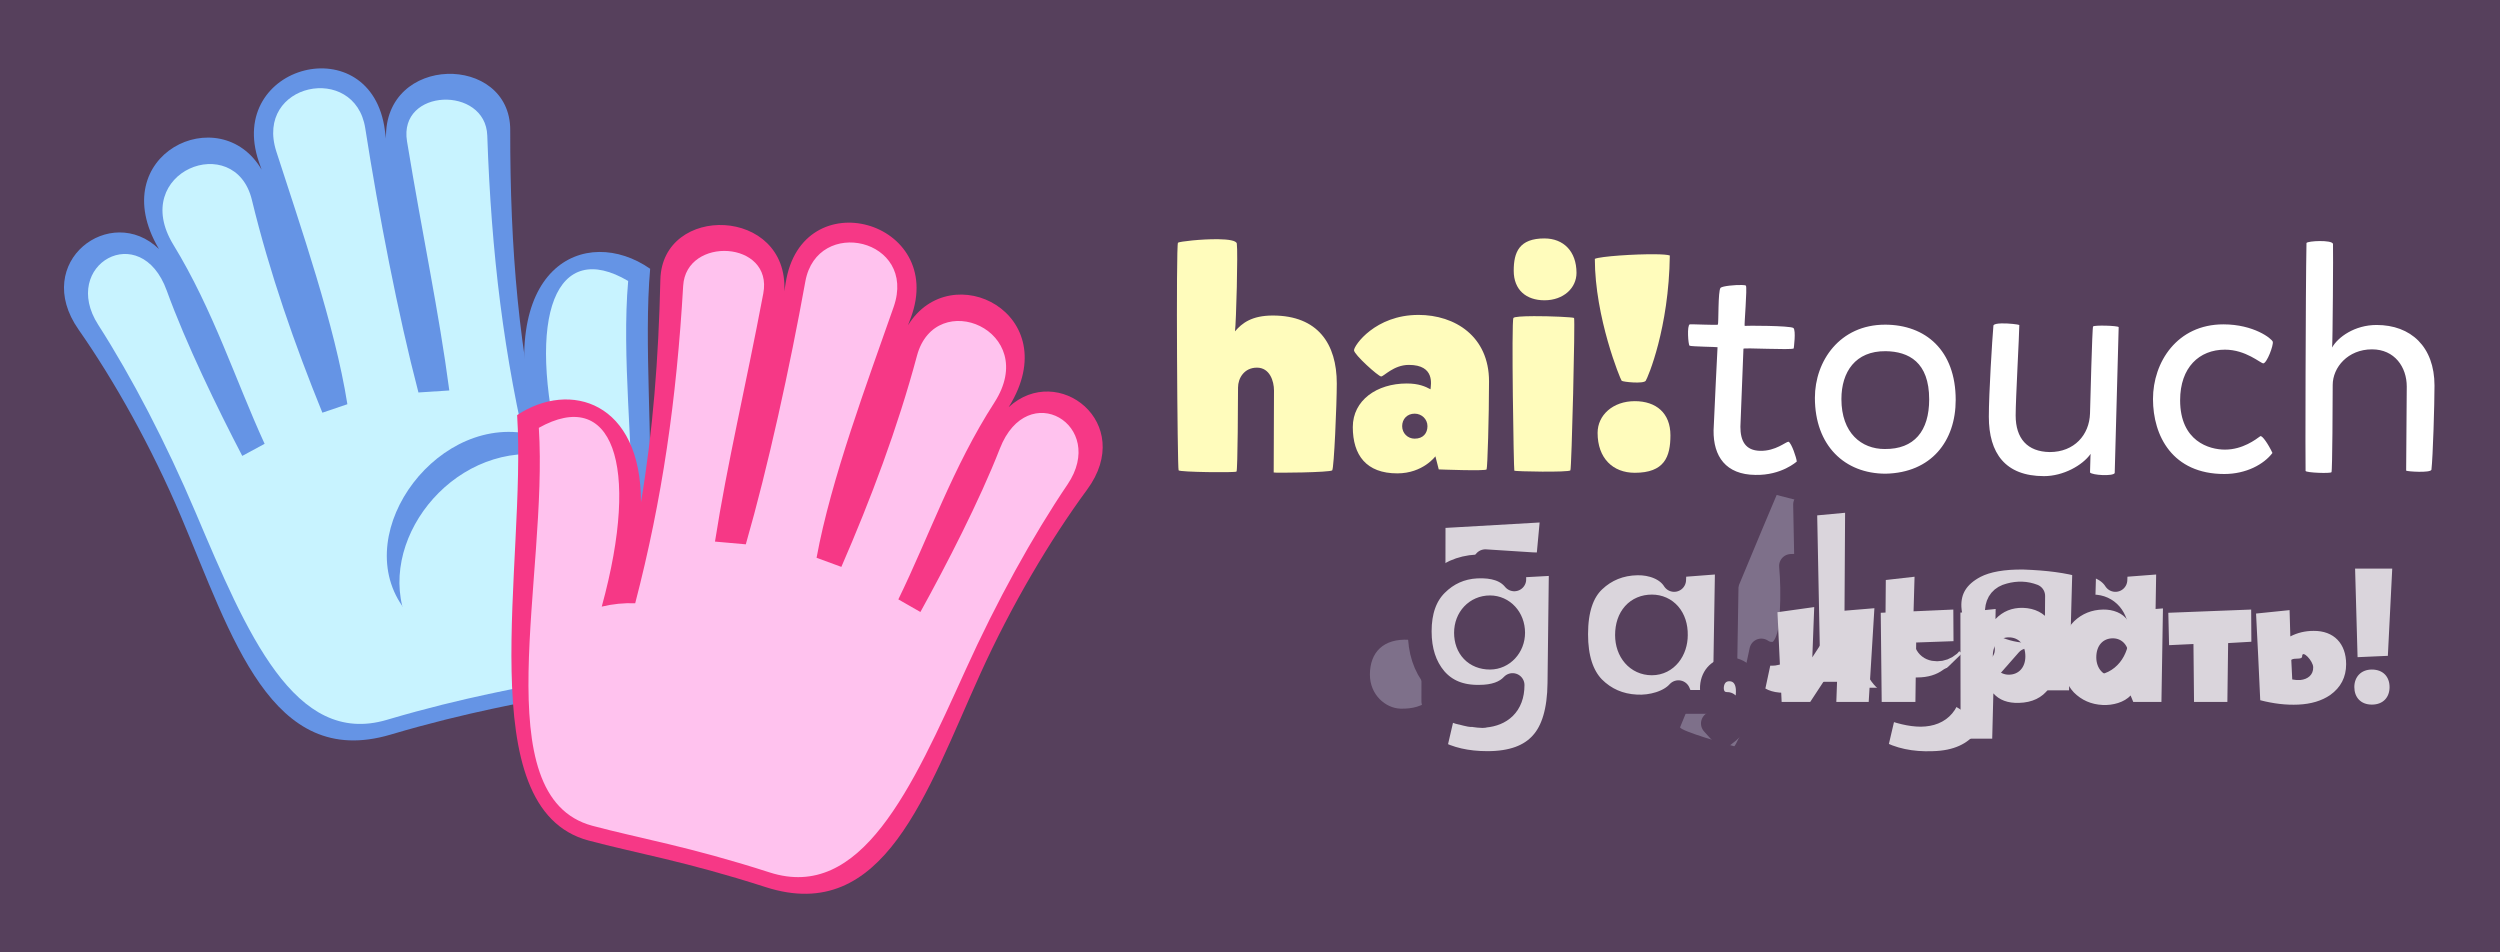 <?xml version="1.0" encoding="UTF-8" standalone="no"?>
<svg
   id="eQDJpaBvkjY1"
   viewBox="0 0 420 160"
   shape-rendering="geometricPrecision"
   text-rendering="geometricPrecision"
   version="1.1"
   sodipodi:docname="haitouch_logo_wide_ru.svg"
   inkscape:version="1.2.2 (732a01da63, 2022-12-09)"
   xmlns:inkscape="http://www.inkscape.org/namespaces/inkscape"
   xmlns:sodipodi="http://sodipodi.sourceforge.net/DTD/sodipodi-0.dtd"
   xmlns="http://www.w3.org/2000/svg"
   xmlns:svg="http://www.w3.org/2000/svg">
  <defs
     id="defs54" />
  <sodipodi:namedview
     id="namedview52"
     pagecolor="#505050"
     bordercolor="#ffffff"
     borderopacity="1"
     inkscape:showpageshadow="0"
     inkscape:pageopacity="0"
     inkscape:pagecheckerboard="1"
     inkscape:deskcolor="#505050"
     showgrid="false"
     inkscape:zoom="2.9119048"
     inkscape:cx="344.44808"
     inkscape:cy="93.066231"
     inkscape:window-width="1920"
     inkscape:window-height="1027"
     inkscape:window-x="-8"
     inkscape:window-y="-8"
     inkscape:window-maximized="1"
     inkscape:current-layer="g49" />
  <style
     id="style2"><![CDATA[

    #hai_text {
      animation: hai_text__to 10000ms linear infinite normal forwards
    }

    @keyframes hai_text__to {
      0% {
        transform: translate(231.288px, 59.791px)
      }

      34% {
        transform: translate(231.288px, 59.791px);
        animation-timing-function: cubic-bezier(0.3, 0, 0.3, 1)
      }

      44% {
        transform: translate(239.291px, 59.791px)
      }

      84% {
        transform: translate(239.291px, 59.791px);
        animation-timing-function: cubic-bezier(0.3, 0, 0.3, 1)
      }

      94% {
        transform: translate(231.288px, 59.791px)
      }

      100% {
        transform: translate(231.288px, 59.791px)
      }
    }

    #exclam {
      animation: exclam_c_o 10000ms linear infinite normal forwards;
      will-change: opacity
    }

    @keyframes exclam_c_o {
      0% {
        opacity: 1
      }

      34% {
        opacity: 1;
        animation-timing-function: cubic-bezier(0.3, 0, 0.3, 1)
      }

      44% {
        opacity: 0
      }

      84% {
        opacity: 0;
        animation-timing-function: cubic-bezier(0.3, 0, 0.3, 1)
      }

      94% {
        opacity: 1
      }

      100% {
        opacity: 1
      }
    }

    #touch_text {
      animation: touch_text__to 10000ms linear infinite normal forwards
    }

    @keyframes touch_text__to {
      0% {
        transform: translate(346.292px, 60.243px)
      }

      34% {
        transform: translate(346.292px, 60.243px);
        animation-timing-function: cubic-bezier(0.3, 0, 0.3, 1)
      }

      44% {
        transform: translate(338.294px, 60.243px)
      }

      84% {
        transform: translate(338.294px, 60.243px);
        animation-timing-function: cubic-bezier(0.3, 0, 0.3, 1)
      }

      94% {
        transform: translate(346.292px, 60.243px)
      }

      100% {
        transform: translate(346.292px, 60.243px)
      }
    }

    #hand {
      animation: hand__to 10000ms linear infinite normal forwards
    }

    @keyframes hand__to {
      0% {
        transform: translate(-363.863px, -629.168px);
        animation-timing-function: cubic-bezier(0.63, -0.005, 0.835, 0.57)
      }

      30% {
        transform: translate(-363.863px, -629.168px);
        animation-timing-function: cubic-bezier(0.63, -0.005, 0.835, 0.57)
      }

      34% {
        transform: translate(-210px, -696px);
        animation-timing-function: cubic-bezier(0.03, 0.14, 0.08, 1.005)
      }

      50% {
        transform: translate(-363.863px, -629.168px)
      }

      80% {
        transform: translate(-363.863px, -629.168px);
        animation-timing-function: cubic-bezier(0.63, -0.005, 0.835, 0.57)
      }

      84% {
        transform: translate(-210px, -696px);
        animation-timing-function: cubic-bezier(0.03, 0.14, 0.08, 1.005)
      }

      100% {
        transform: translate(-363.863px, -629.168px)
      }
    }

    #hand_tr {
      animation: hand_tr__tr 10000ms linear infinite normal forwards
    }

    @keyframes hand_tr__tr {
      0% {
        transform: rotate(-15deg);
        animation-timing-function: cubic-bezier(0.63, -0.005, 0.835, 0.57)
      }

      30% {
        transform: rotate(-15deg);
        animation-timing-function: cubic-bezier(0.63, -0.005, 0.835, 0.57)
      }

      34% {
        transform: rotate(-5deg);
        animation-timing-function: cubic-bezier(0.03, 0.14, 0.08, 1.005)
      }

      50% {
        transform: rotate(-15deg)
      }

      80% {
        transform: rotate(-15deg);
        animation-timing-function: cubic-bezier(0.63, -0.005, 0.835, 0.57)
      }

      84% {
        transform: rotate(-5deg);
        animation-timing-function: cubic-bezier(0.03, 0.14, 0.08, 1.005)
      }

      100% {
        transform: rotate(-15deg)
      }
    }

    #dot_to {
      animation: dot_to__to 10000ms linear infinite normal forwards
    }

    @keyframes dot_to__to {
      0% {
        transform: translate(219px, 100px)
      }

      35% {
        transform: translate(219px, 100px);
        animation-timing-function: cubic-bezier(0.3, 0, 0.3, 1)
      }

      45% {
        transform: translate(229px, 100px)
      }

      85% {
        transform: translate(229px, 100px);
        animation-timing-function: cubic-bezier(0.3, 0, 0.3, 1)
      }

      95% {
        transform: translate(219px, 100px)
      }

      100% {
        transform: translate(219px, 100px)
      }
    }

    #slash_to {
      animation: slash_to__to 10000ms linear infinite normal forwards
    }

    @keyframes slash_to__to {
      0% {
        transform: translate(275px, 100px)
      }

      38% {
        transform: translate(275px, 100px);
        animation-timing-function: cubic-bezier(0.3, 0, 0.3, 1)
      }

      48% {
        transform: translate(298px, 100px)
      }

      88% {
        transform: translate(298px, 100px);
        animation-timing-function: cubic-bezier(0.3, 0, 0.3, 1)
      }

      98% {
        transform: translate(275px, 100px)
      }

      100% {
        transform: translate(275px, 100px)
      }
    }

    #g_group {
      animation: g_move 10000ms linear infinite normal forwards
    }

    @keyframes g_move {
      0% {
        transform: translate(206px);
      }
      
      38% {
        transform: translate(206px);
        animation-timing-function: cubic-bezier(0.3, 0, 0.3, 1)
      }

      48% {
        transform: translate(248px)
      }

      88% {
        transform: translate(248px);
        animation-timing-function: cubic-bezier(0.3, 0, 0.3, 1)
      }

      98% {
        transform: translate(206px)
      }

      to {
        transform: translate(206px)
      }
    }

    #a_group {
      animation: a_move 10000ms linear infinite normal forwards
    }

    @keyframes a_move {
      0% {
        transform: translate(230px)
      }

      38% {
        transform: translate(230px);
        animation-timing-function: cubic-bezier(0.3, 0, 0.3, 1)
      }

      48% {
        transform: translate(276px)
      }

      88% {
        transform: translate(276px);
        animation-timing-function: cubic-bezier(0.3, 0, 0.3, 1)
      }

      98% {
        transform: translate(230px)
      }

      100% {
        transform: translate(230px)
      }
    }
    #l_group {
      animation: l_move 10000ms linear infinite normal forwards
    }

    @keyframes l_move {
      0% {
        transform: translate(257px)
      }

      38% {
        transform: translate(257px);
        animation-timing-function: cubic-bezier(0.3, 0, 0.3, 1)
      }

      48% {
        transform: translate(313px)
      }

      88% {
        transform: translate(313px);
        animation-timing-function: cubic-bezier(0.3, 0, 0.3, 1)
      }

      98% {
        transform: translate(257px)
      }

      100% {
        transform: translate(257px)
      }
    }

    #ya_group {
      animation: ya_move 10000ms linear infinite normal forwards
    }

    @keyframes ya_move {
      0% {
        transform: translate(285px)
      }

      38% {
        transform: translate(285px);
        animation-timing-function: cubic-bezier(0.3, 0, 0.3, 1)
      }

      48% {
        transform: translate(344px)
      }

      88% {
        transform: translate(344px);
        animation-timing-function: cubic-bezier(0.3, 0, 0.3, 1)
      }

      98% {
        transform: translate(285px)
      }

      100% {
        transform: translate(285px)
      }
    }

    #igrat {
      animation: igrat_move 10000ms linear infinite normal forwards
    }

    @keyframes igrat_move {
      0% {
        transform: translate(356px)
      }

      38% {
        transform: translate(356px);
        animation-timing-function: cubic-bezier(0.3, 0, 0.3, 1)
      }

      48% {
        transform: translate(360px)
      }

      88% {
        transform: translate(360px);
        animation-timing-function: cubic-bezier(0.3, 0, 0.3, 1)
      }

      98% {
        transform: translate(356px)
      }

      100% {
        transform: translate(356px)
      }
    }

    #dot, #slash {
      animation: dot_fade 10000ms linear infinite normal forwards;
      will-change: opacity;
    }

    @keyframes dot_fade {
      0% {
        opacity: 0
      }

      38% {
        opacity: 0;
        animation-timing-function: cubic-bezier(0.3, 0, 0.3, 1)
      }

      48% {
        opacity: 1
      }

      88% {
        opacity: 1;
        animation-timing-function: cubic-bezier(0.3, 0, 0.3, 1)
      }

      98% {
        opacity: 0
      }

      100% {
        opacity: 0
      }
    }
    #g_cyrl, #l_cyrl, #ya, #igrat_comma, #igrat_word {
      animation: cyrl_flip 10000ms linear infinite normal forwards
    }

    @keyframes cyrl_flip {
      0% {
        transform: scale(1, 1);
      }

      39% {
        transform: scale(1, 1);
        animation-timing-function: cubic-bezier(0.3, 0, 0.75, 0.25)
      }

      40% {
        transform: scale(0, 1);
      }

      90% {
        transform: scale(0, 1);
        animation-timing-function: cubic-bezier(0.25, 0.75, 0.3, 1)
      }

      91% {
        transform: scale(1, 1);
      }

      100% {
        transform: scale(1, 1);
      }
    }

    #g_latn, #l_latn, #y, #a_right {
      animation: latn_flip 10000ms linear infinite normal forwards
    }

    @keyframes latn_flip {
      0% {
        transform: scale(0, 1);
      }

      40% {
        transform: scale(0, 1);
        animation-timing-function: cubic-bezier(0.25, 0.75, 0.3, 1)
      }

      41% {
        transform: scale(1, 1);
      }

      89% {
        transform: scale(1, 1);
        animation-timing-function: cubic-bezier(0.3, 0, 0.75, 0.25)
      }

      90% {
        transform: scale(0, 1);
      }

      100% {
        transform: scale(0, 1);
      }
    }

    #g_cyrl,      #g_latn    {animation-delay: 0ms}
    #l_cyrl,      #l_latn    {animation-delay: 60ms}
    #ya,          #y         {animation-delay: 120ms}
    #igrat_comma, #a_right   {animation-delay: 180ms}
    #igrat_word              {animation_delay: 240ms}

    #hai_text_to {
      animation: hai_text_to__to 10000ms linear infinite normal forwards
    }

    @keyframes hai_text_to__to {
      0% {
        transform: translate(343.252px, 104.888px)
      }

      40% {
        transform: translate(343.252px, 104.888px);
        animation-timing-function: cubic-bezier(0.3, 0, 0.3, 1)
      }

      50% {
        transform: translate(348.03px, 104.888px)
      }

      90% {
        transform: translate(348.03px, 104.888px);
        animation-timing-function: cubic-bezier(0.3, 0, 0.3, 1)
      }

      100% {
        transform: translate(343.252px, 104.888px)
      }
   }
]]></style>
  <rect
     style="fill:#56405c;fill-opacity:1;stroke:none;stroke-width:144;stroke-opacity:0.318;paint-order:stroke fill markers;stop-color:#000000"
     id="background"
     width="420"
     height="160"
     x="0"
     y="0" />
  <g
     id="g11">
    <g
       id="hai_text"
       transform="translate(231.288,59.791)">
      <path
         d="M259.475,40.055c-4.25,0-5.17,2.305-5.17,5.428c0,3.226,2.098,4.965,5.17,4.965c3.174,0,5.377-2.045,5.377-4.605c0-3.635-2.203-5.785-5.377-5.785v-.002Zm-54.811.133c-2.811-.04-6.536.392-6.76.584-.358.307-.103,37.939.102,38.246s9.575.41,9.729.205c.205-.154.256-12.697.256-14.131c0-1.536,1.023-3.328,3.174-3.328s2.867,2.253,2.867,3.84l-.051,13.773c.102.102,9.523-.001,9.83-.359s.77-11.059.77-14.592c0-6.656-3.174-11.418-10.752-11.418-3.533,0-5.172,1.28-6.35,2.662.205-1.587.511-13.364.307-14.746-.077-.518-1.434-.712-3.121-.736Zm33.617,12.717l-.002.002c-7.219,0-10.805,5.12-10.805,5.939c0,.717,4.096,4.4,4.557,4.4s2.1-1.943,4.66-1.943c4.454,0,3.686,3.379,3.635,4.096-.87-.461-1.946-.973-3.994-.973-5.018,0-9.061,2.815-9.061,7.32c0,4.71,2.254,7.781,7.477,7.781c4.301,0,6.4-2.867,6.4-2.867l.562,2.201c0,0,7.885.307,8.039,0s.408-8.96.408-14.797c0-7.526-5.682-11.16-11.877-11.16Zm19.299.209v.002c-1.755.009-3.192.091-3.326.303-.358.563.05,25.497.152,25.65s9.217.308,9.422-.051.818-25.395.613-25.6c-.128-.128-3.936-.319-6.861-.305Zm-19.916,16.381c1.178,0,2.15.922,2.15,2.1s-.717,2.1-2.15,2.1c-1.178,0-2.1-.922-2.1-2.1s.82-2.1,2.1-2.1Z"
         transform="translate(-231.288,-59.791)"
         fill="#fffcbc"
         id="path4" />
    </g>
    <path
       id="exclam"
       d="M280.633,73.129c0,3.635-1.024,6.299-5.99,6.299-3.686,0-6.246-2.457-6.246-6.707c0-2.969,2.56-5.326,6.246-5.326c3.584,0,5.99,1.996,5.99,5.734v-0Zm-.104-30.207c-.154,12.237-3.687,20.48-4.045,21.043s-3.84.204-4.045,0-4.506-10.65-4.506-20.48c.96-.423,6.759-.816,10.203-.77c1.148.015,2.035.079,2.393.207Z"
       transform="translate(0 0)"
       fill="#fffcbc" />
    <g
       id="touch_text"
       transform="translate(346.292,60.243)">
      <path
         d="M389.738,40.496c-1.069.006-2.146.147-2.248.326-.154,7.782-.204,38.092-.152,38.297.102.307,4.249.461,4.352.205.154-.154.205-12.39.205-14.643c0-2.97,2.561-5.99,6.605-5.99c3.789,0,5.836,2.969,5.836,6.246l-.102,14.131c.205.154,4.094.411,4.248-.152.256-2.253.514-11.01.514-14.133c0-6.554-3.994-10.187-9.729-10.187-3.686,0-6.502,2.048-7.475,3.789.102-.614.204-16.333.152-17.408-.077-.358-1.138-.487-2.207-.48Zm-97.115,7.385c-1.116-.031-3.219.162-3.564.469-.461.461-.307,6.093-.461,6.195s-4.506-.104-4.711-.053c-.512.154-.256,3.43-.051,3.584.256.154,4.711.205,4.711.256s-.564,11.163-.666,13.979c-.051,4.352,2.047,7.423,7.014,7.475c4.403.102,6.965-2.252,6.965-2.252-.051-.614-.871-3.072-1.383-3.328-.461,0-2.151,1.586-4.762,1.535-2.509-.051-3.328-1.69-3.328-4.045l.512-13.107c0-.205,8.089.256,8.447-.051c0,0,.41-3.02-.051-3.43-.512-.41-8.089-.411-8.191-.359-.102,0,.461-6.502.205-6.758-.051-.064-.314-.099-.686-.109Zm43.635,6.451c-.723.017-1.306.116-1.363.365-.205,2.355-.77,11.417-.77,15.309c0,6.144,2.765,9.984,9.268,9.984c3.226,0,6.452-1.793,7.834-3.738-.051.307-.052,2.101-.104,3.125.358.461,3.841.665,4.148.102l.666-24.525c-.205-.256-4.147-.358-4.301-.102-.154.205-.462,12.902-.514,14.592-.102,3.635-2.662,6.502-6.758,6.502-3.789-.051-5.734-2.305-5.734-6.145c0-2.765.615-13.72.615-15.205-.192-.096-1.784-.293-2.988-.264Zm37.273.16c-7.782,0-11.828,6.35-11.828,12.545s3.278,12.596,11.982,12.596c3.686,0,6.654-1.639,8.088-3.533-.666-1.434-1.74-3.021-2.047-2.816-.717.512-2.919,2.252-5.939,2.252-2.611,0-7.525-1.381-7.525-8.293c0-5.53,3.225-8.5,7.525-8.5c3.533,0,5.99,2.305,6.451,2.305.614-.051,1.741-3.072,1.588-3.635-.154-.512-3.175-2.92-8.295-2.92Zm-56.852.053c-7.578,0-11.775,6.092-11.775,12.287c0,8.038,5.018,12.748,11.879,12.748c7.68-.154,11.775-5.479,11.775-12.391c0-8.346-5.069-12.645-11.879-12.645Zm.104,4.453c3.891.051,7.32,1.843,7.32,8.09c0,5.325-2.508,8.397-7.475,8.346-3.891,0-7.27-2.662-7.27-8.396c0-4.557,2.355-8.09,7.424-8.039Z"
         transform="translate(-346.292,-60.243)"
         paint-order="stroke fill markers"
         fill="#fff"
         id="path8" />
    </g>
  </g>
  <g
     id="hand"
     transform="translate(-363.863,-629.168)">
    <g
       id="hand_tr"
       transform="rotate(-15)">
      <g
         transform="scale(1.28,1.28) translate(0,0)"
         id="g21">
        <path
           d="M183.542,567.643c4.604.064,9.096,3.518,8.187,10.322l-.137,1.081c2.601-10.822,18.642-6.547,16.039,3.132-4.058,15.084-6.509,28.527-6.862,43.189l-4.838,30.085c-6.365-.154-12.947-.975-24.031-.689-16.351.421-16.759-17.843-19.143-34.808-1.379-9.812-3.845-19.475-6.631-27.14-3.719-10.234,8.422-15.007,12.928-7.481l-.027-.106c-3.778-13.774,12.901-16.85,15.737-6.476l-.081-1.088c-.46-6.759,4.255-10.084,8.859-10.02Z"
           paint-order="stroke fill markers"
           fill="#6594e5"
           id="path13" />
        <path
           d="M198.769,625.318c.353-14.662,2.269-28.152,5.764-43.215c1.486-6.403-9.671-9.041-10.37-2.007-1.251,12.596-1.741,22.677-3.103,33.033l-3.982-.795c.065-10.684,1.016-23.94,2.234-35.305.931-8.687-12.533-9.516-12.064-.071.512,10.318,1.527,23.981.422,34.451l-3.458.227c-1.196-9.588-1.945-19.511-1.707-29.378.227-9.423-14.659-7.774-11.479,3.017c2.85,9.672,3.268,19.263,4.807,28.344l-3.244.772c-1.523-6.835-3.331-16.214-3.959-23.525-.857-9.985-12.696-6.92-9.849,2.012c2.477,7.77,4.594,17.314,5.973,27.126c2.384,16.965,4.566,33.085,17.191,32.76c11.084-.286,17.667.536,24.032.69"
           paint-order="stroke fill markers"
           fill="#c8f3ff"
           id="path15" />
        <path
           d="M220.658,604.523c-6.619-7.847-19.844-5.86-20.291,17.19-11.156-6.419-26.67,5.789-22.595,17.135c3.931,10.946,14.644,16.52,18.158,16.604c16.206.391,18.025-32.533,24.728-50.929Z"
           paint-order="stroke fill markers"
           fill="#6594e5"
           id="path17" />
        <path
           d="M217.455,605.324c-7.609-7.761-14.179.536-14.543,20.184-11.156-6.419-24.88,2.584-25.139,13.34s7.341,14.343,18.206,14.605c14.706.355,14.773-29.732,21.476-48.129Z"
           paint-order="stroke fill markers"
           fill="#c8f3ff"
           id="path19" />
      </g>
    </g>
  </g>
  <g
     id="eQDJpaBvkjY11_to"
     transform="translate(101.144,-728.404)">
    <g
       id="eQDJpaBvkjY11_tr"
       transform="rotate(15)">
      <g
         transform="scale(1.28,1.28) translate(0,0)"
         id="g29">
        <path
           d="M188.613,569.209c-4.604-.047-9.179,3.297-8.434,10.121l.111,1.084c-2.339-10.882-18.479-6.994-16.109,2.744c2.454,10.085,4.196,19.432,5.102,28.869-3.392-12.735-13.131-13.091-18.664-6.844c6.257,18.553,7.281,51.51,23.492,51.51c6.367,0,12.967-.662,24.041-.109c16.336.815,17.184-17.434,19.977-34.336c1.615-9.776,4.314-19.377,7.283-26.973c3.965-10.141-8.058-15.206-12.744-7.791.011-.035.019-.07.029-.105c4.109-13.679-12.491-17.156-15.576-6.854l.107-1.086c.623-6.746-4.011-10.184-8.615-10.23Z"
           paint-order="stroke fill markers"
           fill="#f63886"
           id="path25" />
        <path
           d="M188.641,571.76c-3.193.036-6.382,2.34-6.021,6.693.944,11.391,1.573,24.665,1.381,35.348l-4,.699c-1.112-10.385-1.358-20.475-2.305-33.098-.529-7.049-11.747-4.682-10.416,1.756c3.026,14.633,4.598,27.77,4.701,41.871-1.441.328-2.829.854-4.127,1.561.11-19.651-6.256-28.104-14.051-20.529c6.257,18.553,5.598,48.633,20.309,48.633c6.367,0,12.967-.662,24.041-.109c12.613.63,15.184-15.434,17.977-32.336c1.615-9.776,3.961-19.264,6.625-26.973c3.062-8.861-8.699-12.211-9.797-2.25-.804,7.294-2.838,16.625-4.525,23.422l-3.225-.85c1.757-9.041,2.407-18.618,5.49-28.219c3.439-10.712-11.404-12.72-11.404-3.295c0,9.87-.987,19.774-2.414,29.33l-3.451-.311c-.852-10.494.491-24.129,1.252-34.432.348-4.715-2.846-6.948-6.039-6.912Z"
           paint-order="stroke fill markers"
           fill="#ffc2ee"
           id="path27" />
      </g>
    </g>
  </g>
  <g
     transform="translate(0 2.263)"
     id="g49"
     inkscape:label="subtitle">
    <g
       id="dot_to"
       inkscape:label="dot"
       transform="translate(236,100)">
      <path
         id="dot"
         d="m 5.856,10.933 c 0,-4.176 -2.64,-5.568 -5.184,-5.712 -4.224,-0.24 -6.528,2.064 -6.528,5.856 0,3.408 2.64,5.616 5.088,5.712 4.272,0.144 6.624,-2.112 6.624,-5.856 z"
         fill="#7e708a" />
    </g>
    <g
       id="slash_to"
       transform="translate(296,100)"
       inkscape:label="slash">
      <path
         id="slash"
         d="m -13.746,19.917 c 0,0.624 8.309,2.997 9.077,3.189 0.768,0.192 16.416,-39.408 16.416,-39.648 0,-0.24 -9.269,-2.565 -9.269,-2.565 -0.096,0.096 -16.224,38.88 -16.224,39.024 z"
         fill="#7e708a" />
    </g>
    <g
       id="g_group"
       transform="translate(250.007)">
      <path
         d="m 9.993,92.697 0.864,-9.312 -20.016,1.152 -0.048,31.008 h 8.352 c 0.096,-5.232 0.24,-13.056 0.384,-23.52 z"
         id="g_cyrl"
         style="font-size:48px;line-height:1.2;font-family:'Tobi Greek Cyrillic';-inkscape-font-specification:'Tobi Greek Cyrillic, Normal';font-feature-settings:'ss01';text-align:center;letter-spacing:0px;text-anchor:middle;display:inline;fill:#dad5dc;stroke:#56405c;stroke-width:4;stroke-linejoin:round;paint-order:stroke fill markers"
         inkscape:label="g_cyrl" />
      <path
         d="m 12.216,92.38 -7.872,0.432 0.048,2.256 c -1.296,-1.584 -3.408,-2.304 -6.336,-2.16 -2.64,0.144 -4.896,1.152 -6.768,3.024 -1.872,1.872 -2.784,4.512 -2.784,7.872 0,3.264 0.864,5.904 2.592,7.968 1.776,2.064 4.224,3.072 7.392,3.024 2.544,0 4.416,-0.672 5.616,-1.968 0,3.408 -2.064,4.896 -4.608,5.136 -0.432,0.192 -1.776,-0.096 -2.16,-0.096 -0.384,0.048 -1.584,-0.336 -1.92,-0.384 -0.24,0 -1.344,-0.48 -1.536,-0.528 -0.192,-0.048 -1.152,-0.528 -1.2,-0.528 l -1.728,7.44 c 2.496,1.392 5.472,2.064 8.928,2.064 4.128,0 7.152,-1.104 9.12,-3.312 1.92,-2.112 2.928,-5.472 2.976,-10.128 z m -11.904,7.392 c 2.16,0 3.888,1.824 3.888,4.272 0,2.304 -1.728,4.176 -3.888,4.176 -2.448,0 -4.032,-1.68 -4.032,-4.176 0,-2.448 1.728,-4.272 4.032,-4.272 z"
         id="g_latn"
         style="font-size:48px;line-height:1.2;font-family:'Tobi Greek Cyrillic';-inkscape-font-specification:'Tobi Greek Cyrillic, Normal';font-feature-settings:'ss01';text-align:center;letter-spacing:0px;text-anchor:middle;fill:#dad5dc;stroke:#56405c;stroke-width:4;stroke-linejoin:round;paint-order:stroke fill markers"
         inkscape:label="g_latn" />
    </g>
    <g
       id="a_group"
       transform="translate(278)"
       style="display:inline">
      <path
         d="m 4.648,115.66 h 7.104 l 0.384,-23.568 -8.784,0.672 -0.096,2.4 c -1.2,-1.92 -3.744,-2.832 -6.192,-2.784 -2.88,0.048 -5.328,1.056 -7.296,2.928 -1.968,1.872 -2.976,4.848 -2.976,8.976 0,3.984 0.96,6.96 2.88,8.976 1.968,1.968 4.368,3.024 7.248,3.168 2.544,0.144 5.52,-0.672 7.056,-2.4 z m -5.136,-16.032 c 2.352,0 4.08,1.872 4.032,4.8 0,2.544 -1.584,4.752 -4.032,4.752 -2.448,0 -4.176,-2.016 -4.176,-4.752 0,-3.024 1.728,-4.8 4.176,-4.8 z"
         id="a"
         style="fill:#dad5dc;stroke:#56405c;stroke-width:4;stroke-linejoin:round;paint-order:stroke fill markers"
         inkscape:label="a" />
    </g>
    <g
       id="l_group"
       transform="translate(308)">
      <path
         d="m 3.357,99.198 -0.144,16.08 h 8.448 l 0.288,-23.28 -19.056,0.816 c 0.192,2.304 0.288,4.656 0.096,8.304 -0.144,3.6 -1.152,6.24 -2.928,6.432 -0.816,0.096 -1.536,-0.096 -2.16,-0.528 l -1.536,7.2 c 1.488,1.44 3.6,2.064 6.336,1.872 3.216,-0.192 5.376,-2.208 6.576,-6.048 0.672,-2.16 1.056,-5.664 1.2,-10.56 z"
         id="l_cyrl"
         style="fill:#dad5dc;stroke:#56405c;stroke-width:4;stroke-linejoin:round;paint-order:stroke fill markers" />
      <path
         d="m 3.797,114.278 0.192,-32.592 -8.736,0.816 0.624,31.776 z"
         id="l_latn"
         style="fill:#dad5dc;stroke:#56405c;stroke-width:4;stroke-linejoin:round;paint-order:stroke fill markers" />
    </g>
    <g
       id="ya_group"
       transform="translate(339)">
      <path
         d="m -2.427,92.381 -8.784,1.008 -0.336,12.672 c -0.624,0.528 -1.296,0.768 -2.016,0.768 -1.44,0 -2.112,-0.912 -2.064,-2.688 l 0.336,-11.76 -8.88,1.008 -0.096,11.76 c 0,2.352 0.288,4.032 0.816,5.136 1.152,2.208 3.312,3.312 6.528,3.264 2.208,0 4.08,-0.576 5.568,-1.68 h 0.048 c 0,3.936 -1.68,5.904 -4.992,5.952 -1.68,0 -3.648,-0.48 -5.952,-1.392 l -1.728,7.392 c 2.832,1.584 6.096,2.256 9.744,2.112 3.984,-0.096 6.96,-1.44 8.928,-4.032 0.816,-1.056 1.392,-2.256 1.776,-3.552 0.336,-1.2 0.528,-3.456 0.624,-6.672 z"
         id="y"
         style="fill:#dad5dc;stroke:#56405c;stroke-width:4;stroke-linejoin:round;paint-order:stroke fill markers" />
      <path
         d="m 17.781,115.661 h 7.104 l 0.384,-23.568 -8.784,0.672 -0.096,2.4 c -1.2,-1.92 -3.744,-2.832 -6.192,-2.784 -2.88,0.048 -5.328,1.056 -7.296,2.928 -1.968,1.872 -2.976,4.848 -2.976,8.976 0,3.984 0.96,6.96 2.88,8.976 1.968,1.968 4.368,3.024 7.248,3.168 2.544,0.144 5.52,-0.672 7.056,-2.4 z m -5.136,-16.032 c 2.352,0 4.08,1.872 4.032,4.8 0,2.544 -1.584,4.752 -4.032,4.752 -2.448,0 -4.176,-2.016 -4.176,-4.752 0,-3.024 1.728,-4.8 4.176,-4.8 z"
         id="a_right"
         style="fill:#dad5dc;stroke:#56405c;stroke-width:4;stroke-linejoin:round;paint-order:stroke fill markers" />
      <path
         d="m -12.205,113.021 6.528,3.984 7.344,-8.352 h 0.624 l 0.192,7.056 h 8.064 l 0.624,-22.896 c -2.736,-0.816 -6.144,-1.248 -10.176,-1.392 -3.456,-0.048 -6.192,0.432 -8.16,1.44 -3.024,1.584 -4.464,3.888 -4.32,6.96 0.24,3.696 2.112,6.048 5.616,7.056 z m 14.736,-9.264 c -1.584,0.048 -3.024,-0.192 -4.32,-0.72 -1.248,-0.576 -1.824,-1.488 -1.728,-2.784 0.096,-1.344 0.816,-2.208 2.16,-2.544 1.392,-0.384 2.688,-0.336 3.936,0.144 z"
         id="ya"
         style="fill:#dad5dc;stroke:#56405c;stroke-width:4;stroke-linejoin:round;paint-order:stroke fill markers" />
    </g>
    <g
       aria-label=", играть!"
       id="igrat"
       style="fill:#dad5dc;stroke:#56405c;stroke-width:4;stroke-linejoin:round;paint-order:stroke fill markers"
       transform="translate(347)">
      <path
         d="m -53.379,113.453 c -0.128,-2.08 -1.44,-3.264 -3.104,-3.264 -1.536,0 -2.784,1.088 -2.912,2.912 -0.096,1.664 0.896,2.912 2.592,2.912 0.032,0.416 -0.192,0.96 -0.672,1.632 -0.48,0.672 -1.088,1.216 -1.76,1.632 l 1.792,1.984 c 1.184,-0.864 2.112,-1.856 2.784,-2.912 0.928,-1.6 1.376,-3.232 1.28,-4.896 z"
         id="igrat_comma" />
      <path
         id="igrat_word"
         style="stroke:none"
         d="m 48.656,93.261 0.416,14.881 5.088,-0.225 0.736,-14.656 z m -90.867,6.465 -6.176,0.863 0.703,15.072 h 4.801 l 4.641,-7.072 -0.256,7.072 h 5.439 l 0.959,-15.744 -5.375,0.449 -5.057,7.807 z m 35.056,0.127 c -1.824,-0.032 -3.359,0.577 -4.607,1.889 l 0.031,-1.695 -5.92,0.607 0.031,21.184 h 5.312 l 0.193,-7.615 c 0.992,1.12 2.43,1.664 4.318,1.6 2.208,-0.064 3.872,-0.864 4.992,-2.4 1.12,-1.568 1.664,-3.487 1.664,-5.791 0,-4.48 -1.92,-7.649 -6.016,-7.777 z m 23.531,0.098 -5.855,0.447 -0.064,1.6 c -0.8,-1.28 -2.495,-1.887 -4.127,-1.855 -1.92,0.032 -3.553,0.703 -4.865,1.951 -1.312,1.248 -1.982,3.232 -1.982,5.984 0,2.656 0.64,4.64 1.92,5.984 1.312,1.312 2.912,2.015 4.832,2.111 1.696,0.096 3.679,-0.448 4.703,-1.6 l 0.449,1.088 h 4.734 z m -35.218,0.191 -12.193,0.543 0.16,14.977 h 5.664 l 0.129,-9.984 6.271,-0.223 z m 50.039,0 -13.92,0.543 0.127,5.441 4.096,-0.193 0.096,9.729 h 5.602 l 0.127,-9.887 3.904,-0.225 z m 6.451,0.096 -5.631,0.576 c 0.256,4.8 0.479,9.665 0.703,14.561 2.208,0.576 4.352,0.832 6.4,0.736 2.144,-0.096 3.936,-0.642 5.344,-1.602 1.792,-1.28 2.688,-3.008 2.688,-5.184 0,-3.456 -2.047,-5.632 -5.471,-5.6 -1.44,0 -2.72,0.32 -3.904,0.928 z m -47.17,4.576 c 1.664,0 2.783,1.183 2.783,3.199 0,1.888 -1.151,3.072 -2.783,3.072 -1.504,0 -2.689,-1.152 -2.689,-3.072 0,-2.08 1.121,-3.199 2.689,-3.199 z m 17.482,0.16 c 1.568,0 2.721,1.247 2.689,3.199 0,1.696 -1.057,3.168 -2.689,3.168 -1.632,0 -2.783,-1.344 -2.783,-3.168 0,-2.016 1.151,-3.199 2.783,-3.199 z m 31.802,3.008 c 0,-1.152 1.855,0.799 1.855,1.855 0.032,1.248 -0.864,2.017 -2.176,2.145 -0.384,0.032 -0.832,2.9e-4 -1.344,-0.096 l -0.16,-3.297 c 0.544,-0.416 1.824,0.065 1.824,-0.607 z m 11.711,2.24 c -1.824,0 -2.945,1.247 -2.945,2.943 0,1.696 1.057,2.945 2.945,2.945 1.92,0 2.975,-1.249 2.975,-2.945 0,-1.696 -1.055,-2.943 -2.975,-2.943 z" />
    </g>
  </g>
</svg>
